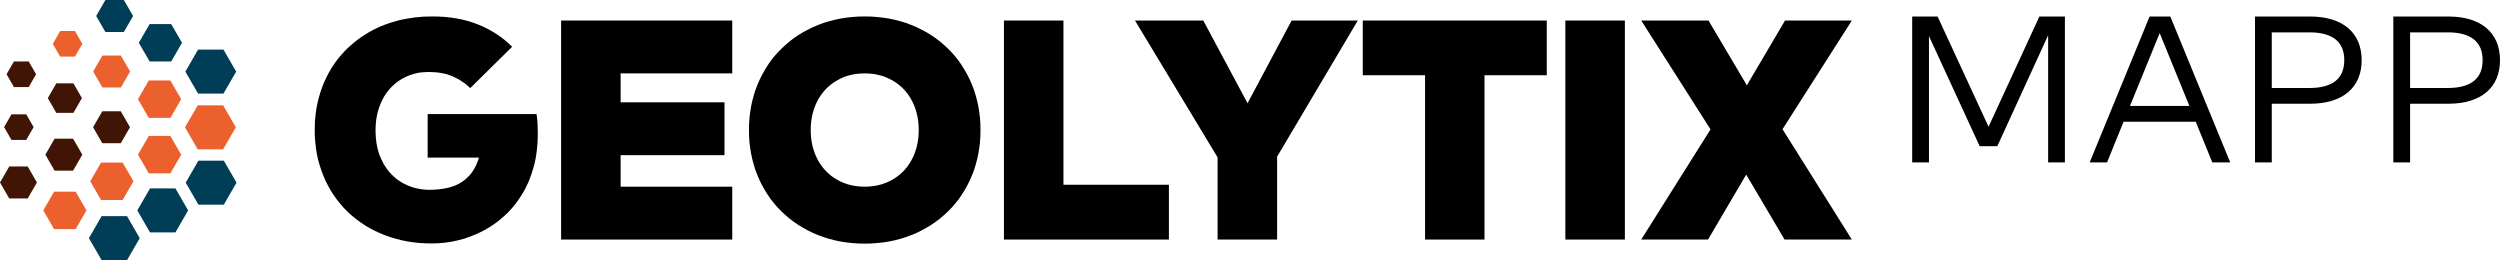 <?xml version="1.0" encoding="UTF-8" standalone="no"?><!-- Generator: Gravit.io --><svg xmlns="http://www.w3.org/2000/svg" xmlns:xlink="http://www.w3.org/1999/xlink" style="isolation:isolate" viewBox="0 0 766.843 79.803" width="766.843pt" height="79.803pt"><defs><clipPath id="_clipPath_XyLKV9J2BmGCNg3tRxYb7JUyHz2fWbUY"><rect width="766.843" height="79.803"/></clipPath></defs><g clip-path="url(#_clipPath_XyLKV9J2BmGCNg3tRxYb7JUyHz2fWbUY)"><clipPath id="_clipPath_20ebfFHt0KrmEGkaMBm7Z7sqdHmHQIRP"><rect x="0" y="0" width="72.553" height="79.803" transform="matrix(1,0,0,1,0,0)" fill="rgb(255,255,255)"/></clipPath><g clip-path="url(#_clipPath_20ebfFHt0KrmEGkaMBm7Z7sqdHmHQIRP)"><g><g><path d=" M 68.549 15.212 L 60.755 15.212 L 56.858 21.963 L 60.755 28.712 L 68.549 28.712 L 72.446 21.963 L 68.549 15.212 L 68.549 15.212 Z " fill="rgb(0,61,87)"/><path d=" M 52.519 7.382 L 45.894 7.382 L 42.581 13.119 L 45.894 18.857 L 52.519 18.857 L 55.832 13.119 L 52.519 7.382 L 52.519 7.382 Z " fill="rgb(0,61,87)"/><path d=" M 52.261 24.684 L 45.636 24.684 L 42.323 30.421 L 45.636 36.159 L 52.261 36.159 L 55.573 30.421 L 52.261 24.684 L 52.261 24.684 Z " fill="rgb(236,96,45)"/><path d=" M 52.261 41.7 L 45.636 41.7 L 42.323 47.439 L 45.636 53.176 L 52.261 53.176 L 55.573 47.439 L 52.261 41.7 L 52.261 41.7 Z " fill="rgb(236,96,45)"/><path d=" M 37.623 49.875 L 30.998 49.875 L 27.684 55.613 L 30.998 61.35 L 37.623 61.35 L 40.935 55.613 L 37.623 49.875 L 37.623 49.875 Z " fill="rgb(236,96,45)"/><path d=" M 23.209 58.795 L 16.584 58.795 L 13.272 64.533 L 16.584 70.271 L 23.209 70.271 L 26.522 64.533 L 23.209 58.795 L 23.209 58.795 Z " fill="rgb(236,96,45)"/><path d=" M 32.33 0 L 29.498 4.904 L 32.33 9.811 L 37.994 9.811 L 40.826 4.904 L 37.994 0 L 32.33 0 L 32.33 0 Z " fill="rgb(0,61,87)"/><path d=" M 37.072 17.027 L 31.408 17.027 L 28.574 21.932 L 31.408 26.838 L 37.072 26.838 L 39.905 21.932 L 37.072 17.027 L 37.072 17.027 Z " fill="rgb(236,96,45)"/><path d=" M 37.044 34.12 L 31.38 34.12 L 28.547 39.027 L 31.38 43.932 L 37.044 43.932 L 39.877 39.027 L 37.044 34.12 L 37.044 34.12 Z " fill="rgb(64,21,5)"/><path d=" M 22.416 42.537 L 16.751 42.537 L 13.918 47.443 L 16.751 52.349 L 22.416 52.349 L 25.249 47.443 L 22.416 42.537 L 22.416 42.537 Z " fill="rgb(64,21,5)"/><path d=" M 8.497 51.067 L 2.833 51.067 L 0 55.973 L 2.833 60.878 L 8.497 60.878 L 11.33 55.973 L 8.497 51.067 L 8.497 51.067 Z " fill="rgb(64,21,5)"/><path d=" M 22.987 9.519 L 18.455 9.519 L 16.188 13.444 L 18.455 17.369 L 22.987 17.369 L 25.252 13.444 L 22.987 9.519 L 22.987 9.519 Z " fill="rgb(236,96,45)"/><path d=" M 22.511 25.563 L 17.276 25.563 L 14.66 30.097 L 17.276 34.629 L 22.511 34.629 L 25.128 30.097 L 22.511 25.563 L 22.511 25.563 Z " fill="rgb(64,21,5)"/><path d=" M 8.051 35.07 L 3.519 35.07 L 1.253 38.994 L 3.519 42.919 L 8.051 42.919 L 10.317 38.994 L 8.051 35.07 L 8.051 35.07 Z " fill="rgb(64,21,5)"/><path d=" M 8.808 18.851 L 4.277 18.851 L 2.011 22.776 L 4.277 26.701 L 8.808 26.701 L 11.074 22.776 L 8.808 18.851 L 8.808 18.851 Z " fill="rgb(64,21,5)"/><path d=" M 68.442 32.302 L 60.648 32.302 L 56.75 39.052 L 60.648 45.801 L 68.442 45.801 L 72.339 39.052 L 68.442 32.302 L 68.442 32.302 Z " fill="rgb(236,96,45)"/><path d=" M 68.655 49.276 L 60.862 49.276 L 56.965 56.027 L 60.862 62.776 L 68.655 62.776 L 72.553 56.027 L 68.655 49.276 L 68.655 49.276 Z " fill="rgb(0,61,87)"/><path d=" M 53.809 57.79 L 46.015 57.79 L 42.117 64.541 L 46.015 71.29 L 53.809 71.29 L 57.706 64.541 L 53.809 57.79 L 53.809 57.79 Z " fill="rgb(0,61,87)"/><path d=" M 38.962 66.303 L 31.168 66.303 L 27.271 73.054 L 31.168 79.803 L 38.962 79.803 L 42.86 73.054 L 38.962 66.303 L 38.962 66.303 Z " fill="rgb(0,61,87)"/></g></g></g><path d=" M 633.381 5.072 L 633.381 49.804 L 628.237 49.804 L 628.237 10.823 L 612.644 44.851 L 607.245 44.851 L 591.684 11.078 L 591.684 49.804 L 586.54 49.804 L 586.54 5.072 L 594.336 5.072 L 609.96 38.876 L 625.553 5.072 L 633.381 5.072 Z  M 665.716 5.072 L 684.088 49.804 L 678.593 49.804 L 673.512 37.343 L 651.37 37.343 L 646.321 49.804 L 640.985 49.804 L 659.358 5.072 L 665.716 5.072 Z  M 662.457 10.152 L 653.351 32.486 L 671.563 32.486 L 662.457 10.152 Z  M 708.595 31.815 L 696.837 31.815 L 696.837 49.804 L 691.693 49.804 L 691.693 5.072 L 708.595 5.072 L 708.595 5.072 Q 712.365 5.072 715.305 5.982 L 715.305 5.982 L 715.305 5.982 Q 718.245 6.893 720.273 8.618 L 720.273 8.618 L 720.273 8.618 Q 722.302 10.344 723.357 12.836 L 723.357 12.836 L 723.357 12.836 Q 724.411 15.328 724.411 18.459 L 724.411 18.459 L 724.411 18.459 Q 724.411 21.591 723.357 24.067 L 723.357 24.067 L 723.357 24.067 Q 722.302 26.543 720.273 28.268 L 720.273 28.268 L 720.273 28.268 Q 718.245 29.994 715.305 30.904 L 715.305 30.904 L 715.305 30.904 Q 712.365 31.815 708.595 31.815 L 708.595 31.815 Z  M 708.435 9.928 L 696.837 9.928 L 696.837 26.99 L 708.435 26.99 L 708.435 26.99 Q 713.644 26.99 716.359 24.866 L 716.359 24.866 L 716.359 24.866 Q 719.075 22.741 719.075 18.459 L 719.075 18.459 L 719.075 18.459 Q 719.075 14.178 716.359 12.053 L 716.359 12.053 L 716.359 12.053 Q 713.644 9.928 708.435 9.928 L 708.435 9.928 Z  M 751.027 31.815 L 739.269 31.815 L 739.269 49.804 L 734.124 49.804 L 734.124 5.072 L 751.027 5.072 L 751.027 5.072 Q 754.797 5.072 757.737 5.982 L 757.737 5.982 L 757.737 5.982 Q 760.676 6.893 762.705 8.618 L 762.705 8.618 L 762.705 8.618 Q 764.734 10.344 765.789 12.836 L 765.789 12.836 L 765.789 12.836 Q 766.843 15.328 766.843 18.459 L 766.843 18.459 L 766.843 18.459 Q 766.843 21.591 765.789 24.067 L 765.789 24.067 L 765.789 24.067 Q 764.734 26.543 762.705 28.268 L 762.705 28.268 L 762.705 28.268 Q 760.676 29.994 757.737 30.904 L 757.737 30.904 L 757.737 30.904 Q 754.797 31.815 751.027 31.815 L 751.027 31.815 Z  M 750.867 9.928 L 739.269 9.928 L 739.269 26.99 L 750.867 26.99 L 750.867 26.99 Q 756.075 26.99 758.791 24.866 L 758.791 24.866 L 758.791 24.866 Q 761.507 22.741 761.507 18.459 L 761.507 18.459 L 761.507 18.459 Q 761.507 14.178 758.791 12.053 L 758.791 12.053 L 758.791 12.053 Q 756.075 9.928 750.867 9.928 L 750.867 9.928 Z " fill="rgb(0,0,0)"/><g><g><path d=" M 132.511 5.05 L 134.495 5.078 L 136.423 5.191 L 138.294 5.39 L 140.079 5.673 L 141.837 6.013 L 143.509 6.439 L 145.125 6.949 L 146.684 7.516 L 148.186 8.168 L 149.604 8.876 L 150.993 9.642 L 152.325 10.464 L 153.601 11.343 L 154.82 12.278 L 155.982 13.299 L 157.087 14.347 L 144.246 27.018 L 143.651 26.48 L 143.027 25.941 L 142.404 25.459 L 141.723 25.006 L 141.043 24.552 L 140.334 24.155 L 139.597 23.787 L 138.832 23.418 L 138.038 23.106 L 137.216 22.823 L 136.338 22.596 L 135.431 22.426 L 134.495 22.256 L 133.503 22.171 L 132.483 22.114 L 131.405 22.086 L 130.527 22.114 L 129.676 22.171 L 128.826 22.256 L 128.004 22.398 L 127.21 22.596 L 126.416 22.823 L 125.651 23.078 L 124.886 23.39 L 124.149 23.73 L 123.468 24.099 L 122.788 24.495 L 122.108 24.949 L 121.484 25.402 L 120.889 25.913 L 120.322 26.451 L 119.755 27.018 L 119.245 27.613 L 118.734 28.265 L 118.281 28.917 L 117.827 29.598 L 117.431 30.335 L 117.062 31.072 L 116.722 31.865 L 116.41 32.659 L 116.127 33.481 L 115.872 34.36 L 115.673 35.21 L 115.503 36.117 L 115.361 37.025 L 115.276 37.96 L 115.22 38.924 L 115.191 39.888 L 115.22 41.021 L 115.276 42.127 L 115.39 43.176 L 115.531 44.196 L 115.73 45.188 L 115.957 46.124 L 116.24 47.059 L 116.552 47.91 L 116.92 48.76 L 117.317 49.554 L 117.714 50.347 L 118.168 51.056 L 118.649 51.765 L 119.131 52.417 L 119.67 53.04 L 120.237 53.636 L 120.832 54.174 L 121.427 54.713 L 122.051 55.195 L 122.703 55.62 L 123.383 56.045 L 124.064 56.413 L 124.772 56.754 L 125.509 57.065 L 126.275 57.349 L 127.012 57.576 L 127.777 57.774 L 128.542 57.916 L 129.336 58.058 L 130.101 58.143 L 130.895 58.199 L 131.717 58.228 L 133.248 58.171 L 134.722 58.058 L 136.111 57.859 L 137.415 57.604 L 138.634 57.264 L 139.768 56.839 L 140.816 56.328 L 141.78 55.733 L 142.687 55.081 L 143.481 54.344 L 144.246 53.551 L 144.927 52.643 L 145.522 51.68 L 146.06 50.659 L 146.514 49.525 L 146.911 48.335 L 131.179 48.335 L 131.179 34.984 L 164.571 34.984 L 164.684 35.777 L 164.769 36.543 L 164.854 37.336 L 164.883 38.073 L 164.968 41.05 L 164.883 43.771 L 164.769 45.103 L 164.627 46.407 L 164.457 47.683 L 164.231 48.93 L 163.975 50.121 L 163.664 51.311 L 163.323 52.445 L 162.955 53.579 L 162.558 54.656 L 162.133 55.733 L 161.651 56.782 L 161.169 57.774 L 160.631 58.766 L 160.064 59.702 L 159.468 60.637 L 158.873 61.516 L 158.221 62.395 L 157.569 63.217 L 156.889 64.01 L 156.18 64.804 L 155.443 65.541 L 154.678 66.25 L 153.884 66.93 L 153.09 67.61 L 152.268 68.234 L 151.446 68.829 L 150.596 69.396 L 149.717 69.935 L 148.838 70.445 L 147.96 70.927 L 146.117 71.806 L 144.246 72.571 L 142.347 73.223 L 140.391 73.733 L 138.435 74.158 L 136.451 74.442 L 134.495 74.612 L 132.511 74.669 L 130.555 74.64 L 128.656 74.527 L 126.757 74.328 L 124.914 74.045 L 123.128 73.676 L 121.371 73.223 L 119.67 72.713 L 117.969 72.117 L 116.353 71.437 L 114.794 70.7 L 113.264 69.906 L 111.818 69.028 L 110.429 68.092 L 109.097 67.1 L 107.821 66.051 L 106.602 64.946 L 105.44 63.755 L 104.363 62.508 L 103.342 61.232 L 102.379 59.872 L 101.472 58.483 L 100.649 57.009 L 99.884 55.506 L 99.204 53.919 L 98.58 52.303 L 98.042 50.631 L 97.56 48.958 L 97.191 47.201 L 96.908 45.443 L 96.709 43.629 L 96.568 41.787 L 96.539 39.888 L 96.596 37.365 L 96.709 36.146 L 96.823 34.927 L 96.993 33.736 L 97.191 32.546 L 97.446 31.355 L 97.73 30.221 L 98.042 29.088 L 98.382 27.982 L 98.779 26.876 L 99.175 25.799 L 99.629 24.779 L 100.111 23.758 L 100.621 22.738 L 101.16 21.774 L 101.727 20.81 L 102.35 19.875 L 102.974 18.968 L 103.626 18.089 L 104.334 17.239 L 105.072 16.417 L 105.809 15.595 L 106.602 14.801 L 107.424 14.064 L 108.275 13.327 L 109.125 12.618 L 110.004 11.938 L 110.939 11.286 L 111.875 10.691 L 112.81 10.095 L 113.802 9.528 L 114.823 8.99 L 115.843 8.508 L 116.892 8.026 L 117.969 7.601 L 119.075 7.204 L 120.209 6.836 L 122.505 6.184 L 123.695 5.928 L 124.914 5.702 L 127.38 5.333 L 129.931 5.106 L 132.511 5.05 Z " fill-rule="evenodd" fill="rgb(0,0,0)"/><rect x="96.511" y="5.021" width="68.485" height="69.704" transform="matrix(1,0,0,1,0,0)" fill="none"/></g><g><path d=" M 224.609 73.478 L 172.111 73.478 L 172.111 6.297 L 224.609 6.297 L 224.609 22.511 L 190.366 22.511 L 190.366 31.384 L 222.227 31.384 L 222.227 47.598 L 190.366 47.598 L 190.366 57.264 L 224.609 57.264 L 224.609 73.478 Z " fill-rule="evenodd" fill="rgb(0,0,0)"/><rect x="172.111" y="6.269" width="52.554" height="67.238" transform="matrix(1,0,0,1,0,0)" fill="none"/></g><g><path d=" M 265.229 5.05 L 267.157 5.078 L 269.056 5.22 L 270.898 5.418 L 272.712 5.702 L 274.47 6.07 L 276.199 6.524 L 277.9 7.034 L 279.544 7.658 L 281.16 8.338 L 282.69 9.103 L 284.193 9.897 L 285.61 10.776 L 286.999 11.711 L 288.331 12.732 L 289.579 13.809 L 290.797 14.943 L 291.96 16.133 L 293.037 17.352 L 294.057 18.656 L 294.993 20.017 L 295.872 21.434 L 296.694 22.88 L 297.459 24.41 L 298.139 25.969 L 298.763 27.585 L 299.273 29.229 L 299.727 30.93 L 300.095 32.631 L 300.379 34.388 L 300.605 36.202 L 300.719 38.017 L 300.747 39.888 L 300.719 41.758 L 300.605 43.573 L 300.379 45.387 L 300.095 47.144 L 299.727 48.845 L 299.273 50.546 L 298.763 52.19 L 298.139 53.806 L 297.459 55.365 L 296.694 56.895 L 295.872 58.341 L 294.993 59.758 L 294.057 61.119 L 293.037 62.395 L 291.96 63.642 L 290.797 64.832 L 289.579 65.966 L 288.331 67.043 L 286.999 68.036 L 285.61 68.999 L 284.193 69.85 L 282.69 70.672 L 281.16 71.437 L 279.544 72.117 L 277.9 72.713 L 276.199 73.251 L 274.47 73.705 L 272.712 74.073 L 270.898 74.357 L 269.056 74.555 L 267.157 74.697 L 265.229 74.725 L 263.33 74.697 L 261.431 74.555 L 259.588 74.357 L 257.774 74.073 L 256.016 73.705 L 254.287 73.251 L 252.586 72.713 L 250.942 72.117 L 249.327 71.437 L 247.796 70.672 L 246.294 69.85 L 244.876 68.999 L 243.487 68.036 L 242.155 67.043 L 240.908 65.966 L 239.689 64.832 L 238.527 63.642 L 237.449 62.395 L 236.429 61.119 L 235.494 59.758 L 234.615 58.341 L 233.793 56.895 L 233.027 55.365 L 232.347 53.806 L 231.723 52.19 L 231.213 50.546 L 230.76 48.845 L 230.391 47.144 L 230.108 45.387 L 229.881 43.573 L 229.768 41.758 L 229.739 39.888 L 229.768 38.017 L 229.881 36.202 L 230.108 34.388 L 230.391 32.631 L 230.76 30.93 L 231.213 29.229 L 231.723 27.585 L 232.347 25.969 L 233.027 24.41 L 233.793 22.88 L 234.615 21.434 L 235.494 20.017 L 236.429 18.656 L 237.449 17.352 L 238.527 16.133 L 239.689 14.943 L 240.908 13.809 L 242.155 12.732 L 243.487 11.711 L 244.876 10.776 L 246.294 9.897 L 247.796 9.103 L 249.327 8.338 L 250.942 7.658 L 252.586 7.034 L 254.287 6.524 L 256.016 6.07 L 257.774 5.702 L 259.588 5.418 L 261.431 5.22 L 263.33 5.078 L 265.229 5.05 Z  M 265.229 22.511 L 264.322 22.539 L 263.443 22.596 L 262.564 22.681 L 261.714 22.823 L 260.892 23.021 L 260.07 23.22 L 259.276 23.475 L 258.511 23.787 L 257.774 24.127 L 257.065 24.495 L 256.385 24.892 L 255.705 25.317 L 255.053 25.771 L 254.457 26.281 L 253.862 26.791 L 253.295 27.358 L 252.757 27.954 L 252.246 28.577 L 251.793 29.201 L 251.339 29.881 L 250.914 30.59 L 250.546 31.327 L 250.205 32.064 L 249.894 32.858 L 249.61 33.651 L 249.355 34.502 L 249.157 35.352 L 248.986 36.202 L 248.845 37.11 L 248.76 38.017 L 248.703 38.924 L 248.675 39.888 L 248.703 40.823 L 248.76 41.758 L 248.845 42.665 L 248.986 43.573 L 249.157 44.423 L 249.355 45.273 L 249.61 46.095 L 249.894 46.917 L 250.205 47.711 L 250.546 48.448 L 250.914 49.185 L 251.339 49.894 L 251.793 50.546 L 252.246 51.198 L 252.757 51.821 L 253.295 52.417 L 253.862 52.984 L 254.457 53.494 L 255.053 54.004 L 255.705 54.458 L 256.385 54.883 L 257.065 55.28 L 257.774 55.648 L 258.511 55.988 L 259.276 56.272 L 260.07 56.555 L 260.892 56.754 L 261.714 56.952 L 262.564 57.065 L 263.443 57.179 L 264.322 57.236 L 265.229 57.264 L 266.136 57.236 L 267.015 57.179 L 267.894 57.065 L 268.744 56.952 L 269.566 56.754 L 270.388 56.555 L 271.153 56.272 L 271.947 55.988 L 272.684 55.648 L 273.421 55.28 L 274.101 54.883 L 274.782 54.458 L 275.405 54.004 L 276.029 53.494 L 276.624 52.984 L 277.191 52.417 L 277.73 51.821 L 278.24 51.198 L 278.694 50.546 L 279.147 49.894 L 279.544 49.185 L 279.941 48.448 L 280.281 47.711 L 280.593 46.917 L 280.876 46.095 L 281.131 45.273 L 281.33 44.423 L 281.5 43.573 L 281.642 42.665 L 281.727 41.758 L 281.783 40.823 L 281.812 39.888 L 281.783 38.924 L 281.727 38.017 L 281.642 37.11 L 281.5 36.202 L 281.33 35.352 L 281.131 34.502 L 280.876 33.651 L 280.593 32.858 L 280.281 32.064 L 279.941 31.327 L 279.544 30.59 L 279.147 29.881 L 278.694 29.201 L 278.24 28.577 L 277.73 27.954 L 277.191 27.358 L 276.624 26.791 L 276.029 26.281 L 275.405 25.771 L 274.782 25.317 L 274.101 24.892 L 273.421 24.495 L 272.684 24.127 L 271.947 23.787 L 271.153 23.475 L 270.388 23.22 L 269.566 23.021 L 268.744 22.823 L 267.894 22.681 L 267.015 22.596 L 266.136 22.539 L 265.229 22.511 Z " fill-rule="evenodd" fill="rgb(0,0,0)"/><rect x="229.711" y="5.021" width="71.093" height="69.761" transform="matrix(1,0,0,1,0,0)" fill="none"/></g><g><path d=" M 358.546 73.478 L 307.947 73.478 L 307.947 6.297 L 326.202 6.297 L 326.202 56.669 L 358.546 56.669 L 358.546 73.478 Z " fill-rule="evenodd" fill="rgb(0,0,0)"/><rect x="307.947" y="6.269" width="50.627" height="67.238" transform="matrix(1,0,0,1,0,0)" fill="none"/></g><g><path d=" M 391.739 48.051 L 391.739 73.478 L 373.484 73.478 L 373.484 48.278 L 348.142 6.297 L 369.09 6.297 L 382.668 31.667 L 396.19 6.297 L 416.486 6.297 L 391.739 48.051 Z " fill-rule="evenodd" fill="rgb(0,0,0)"/><rect x="348.142" y="6.269" width="68.4" height="67.238" transform="matrix(1,0,0,1,0,0)" fill="none"/></g><g><path d=" M 474.454 23.078 L 455.349 23.078 L 455.349 73.478 L 437.122 73.478 L 437.122 23.078 L 418.016 23.078 L 418.016 6.297 L 474.454 6.297 L 474.454 23.078 Z " fill-rule="evenodd" fill="rgb(0,0,0)"/><rect x="417.988" y="6.269" width="56.494" height="67.238" transform="matrix(1,0,0,1,0,0)" fill="none"/></g><g><path d=" M 498.407 73.478 L 480.152 73.478 L 480.152 6.297 L 498.407 6.297 L 498.407 73.478 Z " fill-rule="evenodd" fill="rgb(0,0,0)"/><rect x="480.152" y="6.269" width="18.283" height="67.238" transform="matrix(1,0,0,1,0,0)" fill="none"/></g><g><path d=" M 546.766 39.632 L 568.026 73.478 L 547.39 73.478 L 535.626 53.551 L 523.919 73.478 L 503.424 73.478 L 524.684 39.689 L 503.424 6.297 L 524.06 6.297 L 535.824 26.168 L 547.531 6.297 L 568.026 6.297 L 546.766 39.632 Z " fill-rule="evenodd" fill="rgb(0,0,0)"/><rect x="503.424" y="6.269" width="64.658" height="67.238" transform="matrix(1,0,0,1,0,0)" fill="none"/></g></g></g></svg>